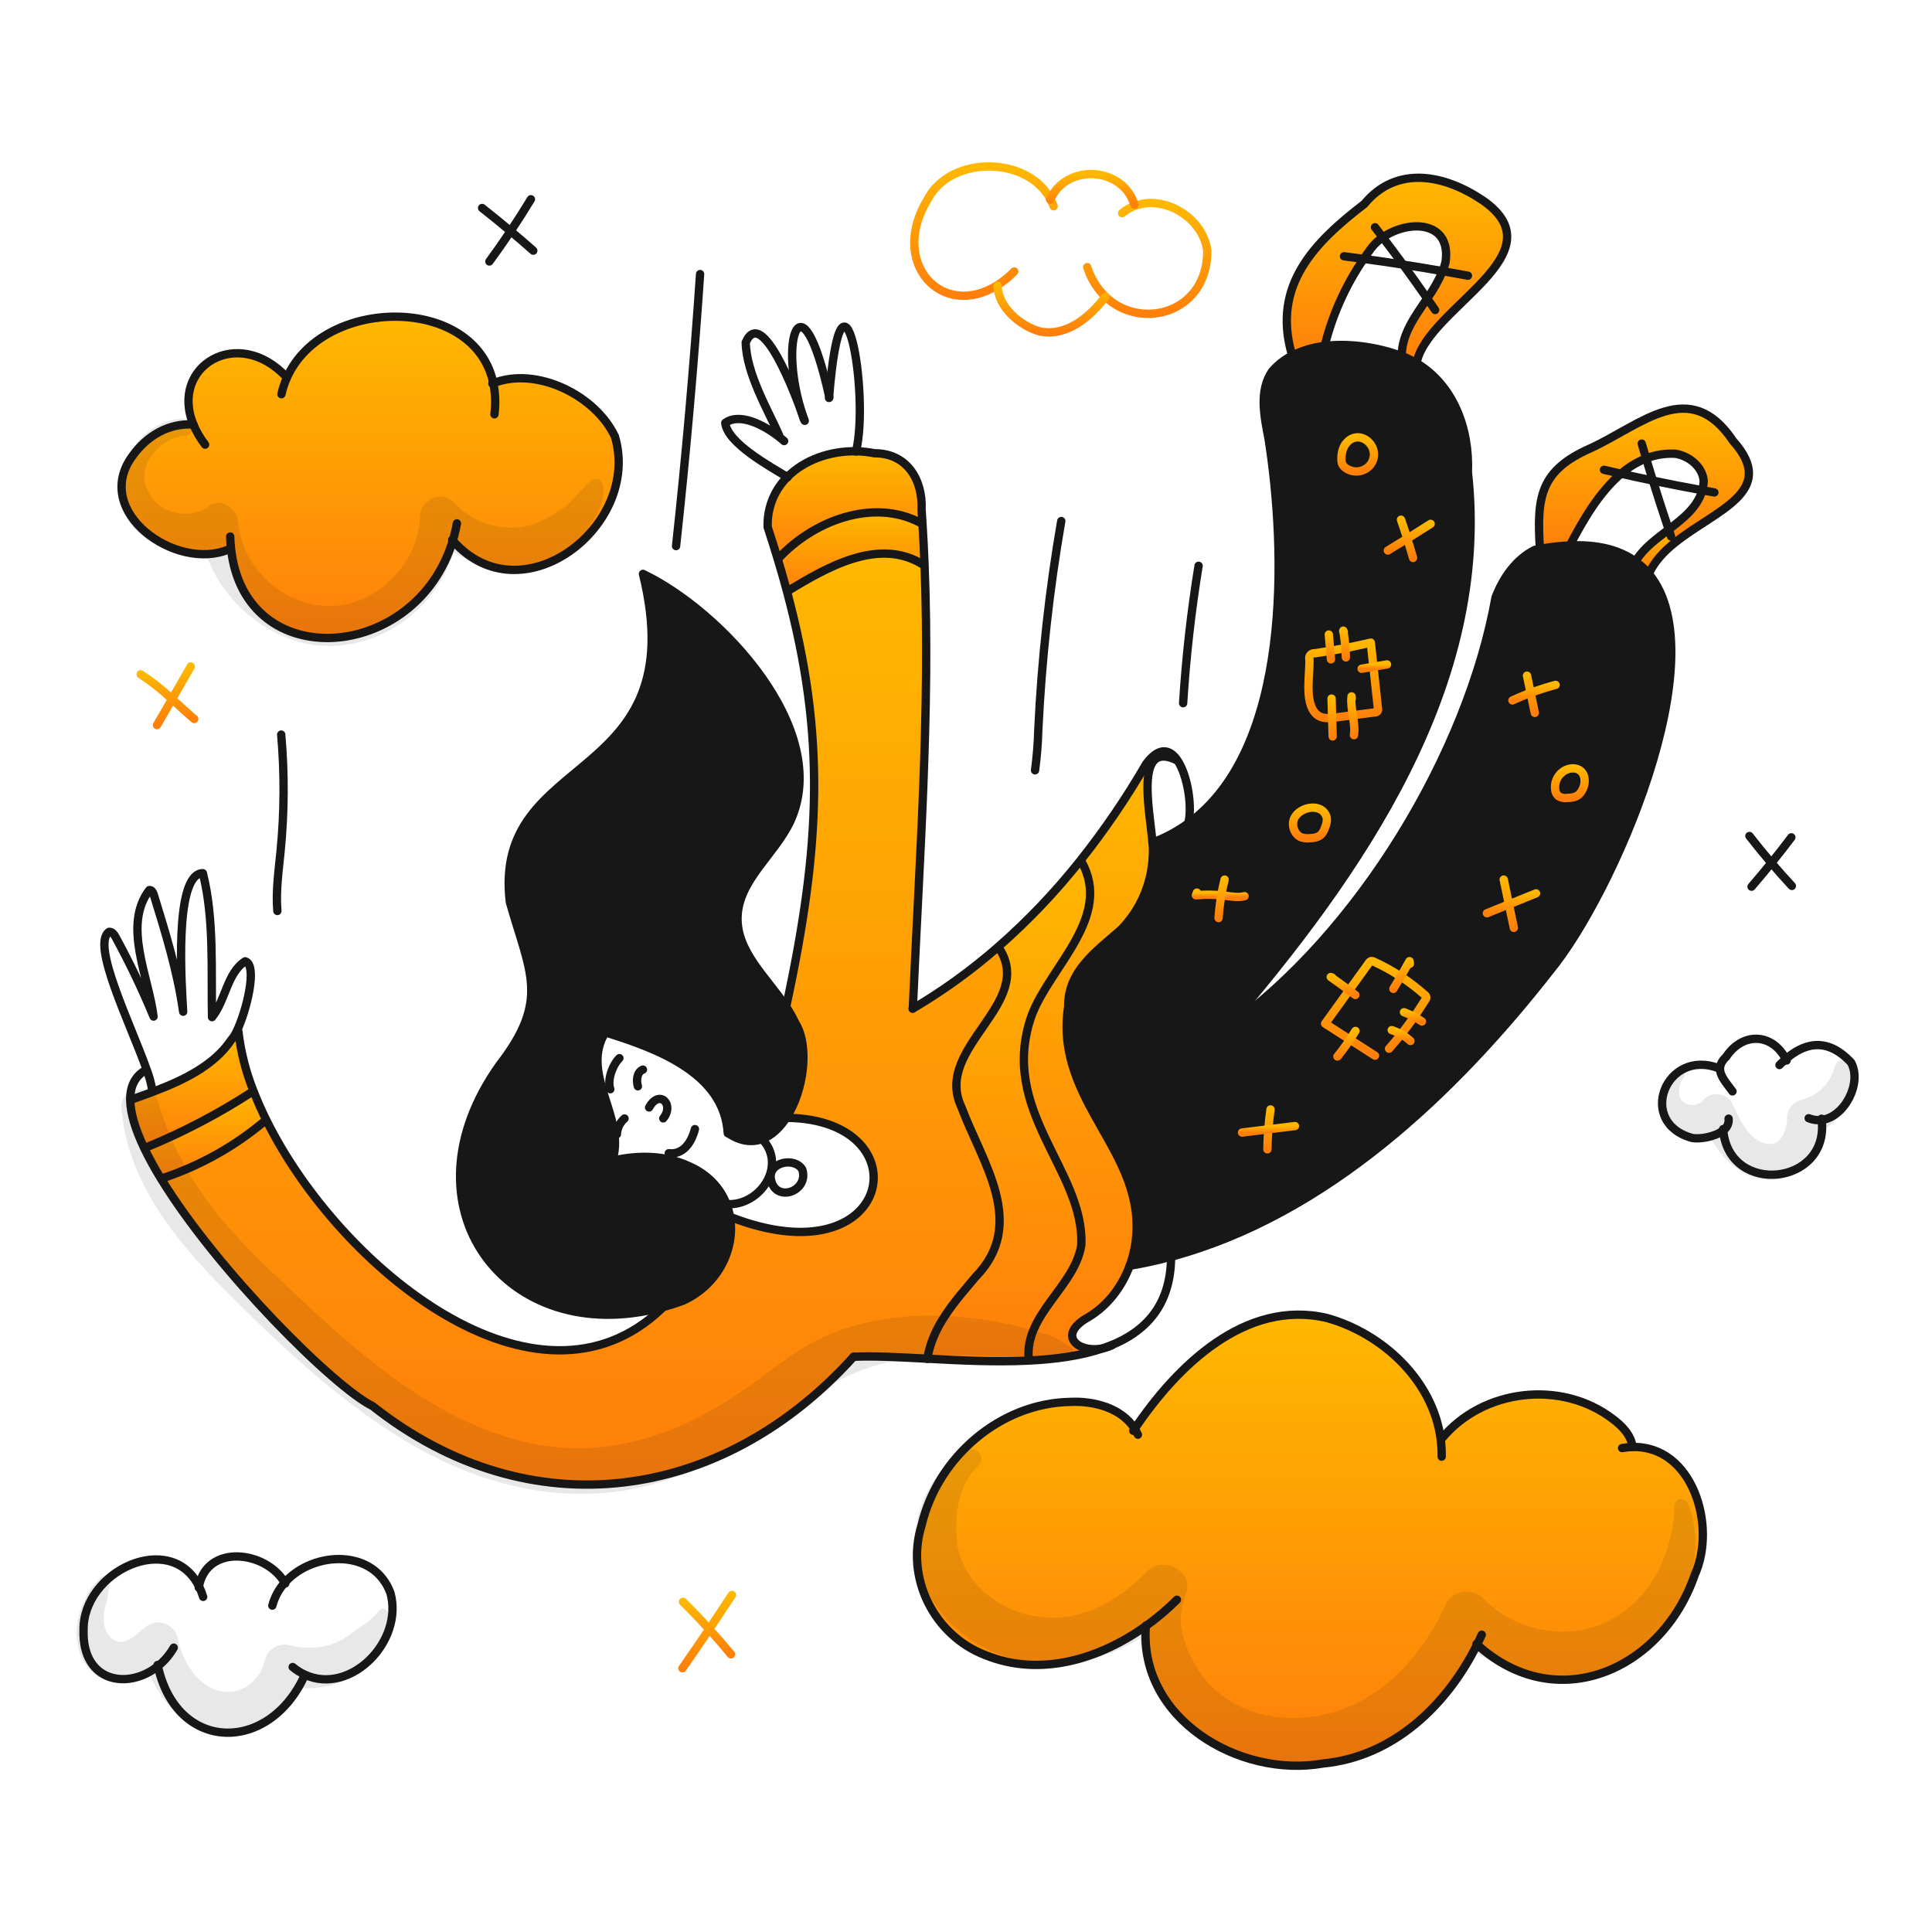 <svg width="960" height="960" viewBox="0 0 960 960" fill="none" xmlns="http://www.w3.org/2000/svg">
<path d="M845.832 243.6C846.257 242.067 846.502 240.49 846.563 238.9C845.915 231.946 839.403 226.552 832.491 225.476C827.529 225.19 822.564 225.981 817.936 227.794C813.388 229.608 809.177 232.173 805.478 235.382C794.51 244.694 786.357 258.918 780.052 271.017C775.071 271.248 770.111 271.819 765.207 272.728L765.152 272.438C763.62 247.177 765.041 233.864 790.385 222.703C815.798 211.003 839.665 187.012 861.146 219.103C883.73 244.309 852.62 253.29 832.257 269.639L830.357 266.617C829.957 265.445 829.57 264.286 829.17 263.117C836.478 257.538 843.569 251.9 845.832 243.6Z" fill="url(#paint0_linear_36_3137)"/>
<path d="M569.37 807.966C546.262 824.507 516.793 833.42 489.711 822.466C464.105 812.685 449.785 784.058 457.938 757.9C465.844 724.155 496.913 697.142 531.927 696.59C543.709 696.038 557.299 699.666 563.827 709.931C584.88 678.724 618.791 645.392 659.352 654.897C687.11 662.665 712.026 685.98 715.862 715.008L716.317 714.939C736.611 690.092 775.817 685.511 801.288 705.019C805.965 708.468 810.407 713.049 811.194 718.802V719.009C840.869 718.25 853.217 757.955 842.111 782.568C825.887 829.668 773.558 853.149 733.949 817.183C718.869 847.548 692.187 872.933 657.462 876.272C615.574 883.679 565.783 853.866 569.37 807.966Z" fill="url(#paint1_linear_36_3137)"/>
<path d="M830.354 266.615L832.254 269.637C826.707 274.079 821.975 279.087 819.327 285.102L819.271 285.144C817.083 282.525 814.538 280.227 811.711 278.315L813.146 278.204C816.926 272.258 823.121 267.704 829.163 263.111C829.567 264.284 829.954 265.443 830.354 266.615Z" fill="url(#paint2_linear_36_3137)"/>
<path d="M590.41 409.158C641.966 371.922 639.11 273.941 630.35 218.08C628.142 206.795 625.55 194.089 632.05 184.597C634.847 181.35 638.242 178.67 642.05 176.705C647.153 174.122 652.683 172.486 658.371 171.877C671.091 170.332 684.942 172.746 695.786 176.623C696.007 176.705 696.228 176.788 696.448 176.885C698.956 177.832 701.379 178.99 703.691 180.348C722.206 191.26 730.291 213.1 729.391 234.581C741.091 340.343 675.544 433.743 609.691 510.616C675.181 464.081 729.414 373.922 743.114 296.916C746.853 287.134 753.268 277.891 762.65 273.228C763.505 273.048 764.36 272.897 765.202 272.728C770.105 271.819 775.065 271.247 780.047 271.017C793.622 270.424 804.011 273.117 811.709 278.317C814.536 280.229 817.081 282.527 819.269 285.146C853.498 326.328 800.92 445.127 770.389 482.087C722.378 543.587 658.589 603.977 581.712 624.519C575.021 626.313 568.224 627.794 561.321 628.962C562.687 625.296 563.654 621.494 564.205 617.621C570.565 572.466 523.492 548.047 530.776 500.146C530.5 482.546 544.835 472.623 556.851 462.083C566.668 452.148 572.374 438.874 572.827 424.915C572.961 422.827 572.906 420.73 572.662 418.652C578.979 416.302 584.949 413.108 590.41 409.158Z" fill="#171717"/>
<path d="M687.08 117.948C684.828 119.465 682.845 121.349 681.216 123.522C679.975 125.191 678.761 126.902 677.602 128.64C668.695 141.669 662.165 156.172 658.315 171.478L658.37 171.878C652.682 172.486 647.152 174.122 642.049 176.706L641.787 175.685C632.187 141.774 652.948 120.514 677.905 101.379C694.116 81.761 718.052 86.893 736.857 99.627C775.21 126.327 710.078 152.604 704.008 179.797L703.69 180.349C701.378 178.991 698.955 177.832 696.447 176.886L696.53 176.693C696.558 166.014 703.13 157.24 709.154 148.3C712.202 144.068 714.779 139.515 716.838 134.724C717.418 133.258 717.898 131.755 718.273 130.224C721.322 109.657 699.952 109.022 687.08 117.948Z" fill="url(#paint3_linear_36_3137)"/>
<path d="M511.206 676.061C494.485 676.889 476.853 675.992 460.806 675.137C463.306 658.967 474.478 646.703 484.632 634.631C510.652 608.115 488.026 577.749 477.692 550.046C463.565 520.37 515.37 498.434 496.028 470.539L495.986 470.483C510.845 457.464 524.495 443.126 536.768 427.646L537.347 428.101C553.006 455.528 521.813 480.292 512.693 504.353C495.779 551.853 538.993 581.446 537.293 618.738C533.982 639.377 509.066 653.159 511.163 675.275L511.206 676.061Z" fill="url(#paint4_linear_36_3137)"/>
<path d="M511.164 675.274C509.064 653.158 533.983 639.374 537.294 618.737C538.994 581.445 495.781 551.852 512.694 504.352C521.814 480.291 553.007 455.527 537.348 428.1L536.769 427.645C548.848 412.446 559.794 396.381 569.521 379.579C575.992 370.86 581.303 372.253 585.056 377.799L584.956 377.868C563.765 367.342 571.156 401.736 572.664 418.65C572.908 420.729 572.963 422.825 572.829 424.913C572.376 438.872 566.67 452.146 556.853 462.08C544.837 472.621 530.502 482.54 530.778 500.144C523.494 548.044 570.567 572.464 564.207 617.619C563.655 621.492 562.688 625.294 561.323 628.96C557.46 639.376 550.493 648.605 541.043 654.345C524.487 663.423 535.869 672.652 548.161 669.934C537.261 673.673 524.515 675.411 511.201 676.06L511.164 675.274Z" fill="url(#paint5_linear_36_3137)"/>
<path d="M453.648 501.125C468.684 492.251 482.859 481.992 495.988 470.483L496.03 470.539C515.372 498.434 463.567 520.37 477.695 550.046C488.028 577.746 510.654 608.115 484.634 634.631C474.48 646.703 463.305 658.967 460.808 675.137C446.819 674.392 434.043 673.688 424.124 674.185C358.854 746.546 263.094 760.314 185.118 698.659C166.2 689.443 108.011 631.501 80.032 585.737L80.184 585.637C98.801 579.542 116.087 569.96 131.12 557.401L132.609 557.125C169.238 630.562 266.861 709.311 328.723 650.291L328.571 649.739V649.725C332.131 648.801 335.731 647.67 339.371 646.331C356.878 638.343 365.418 620.504 362.741 604.666L362.797 604.653C444.112 636.536 458.97 556.49 391.451 555.453L390.72 555.398C399.536 541.798 402.309 519.598 395.149 508.27C393.826 505.476 392.3 502.783 390.582 500.213L390.651 500.172C407.883 420.112 410.269 365.562 391.024 293.822L391.286 293.753C410.752 281.953 436.717 266.726 458.708 280.591L459.398 280.563C462.298 354.07 456.776 427.576 453.576 501.013L453.648 501.125Z" fill="url(#paint6_linear_36_3137)"/>
<path d="M459.4 280.564L458.71 280.592C436.719 266.727 410.754 281.958 391.288 293.754L391.026 293.823C389.632 288.594 388.11 283.264 386.459 277.833L386.542 277.805C403.566 259.042 433.794 247.136 457.648 259.939L458.348 259.898C458.793 266.796 459.143 273.684 459.4 280.564Z" fill="url(#paint7_linear_36_3137)"/>
<path d="M425.379 224.233C428.452 224.287 431.513 224.62 434.526 225.227C450.475 225.127 458.614 238.237 457.926 253.233C458.077 255.454 458.226 257.675 458.353 259.897L457.653 259.938C433.799 247.138 403.571 259.038 386.547 277.804L386.464 277.832C384.905 272.644 383.236 267.351 381.456 261.952C381.273 257.346 382.048 252.753 383.732 248.461C385.415 244.17 387.971 240.275 391.237 237.022C399.7 228.483 412.59 224 425.379 224.233Z" fill="url(#paint8_linear_36_3137)"/>
<path d="M114.812 272.81L113.557 273.045C87.385 284.081 45.39 254.2 65.836 226.551C73.079 216.411 83.95 210.161 96.091 210.934C84.212 182.141 118.234 161.309 142.474 187.508L142.598 187.563C160.698 147.126 235.985 146.505 245.145 190.405C266.791 181.879 296.053 196.627 305.545 216.894C318.745 261.373 258.928 307.394 225.003 268.616C206.792 329.168 121.821 335.514 114.812 272.81Z" fill="url(#paint9_linear_36_3137)"/>
<path d="M300.868 512.823C288.134 533.186 310.484 554.584 304.593 575.596C305.159 576.368 306.483 576.296 307.504 576.096C318.859 573.917 330.958 574.344 341.498 579.076C351.583 583.27 357.985 590.334 361.047 598.446C361.82 600.457 362.385 602.542 362.731 604.668H362.744C365.421 620.506 356.881 638.345 339.374 646.333C335.731 647.671 332.131 648.802 328.574 649.727V649.741C251.591 670.09 197.882 599.674 248.239 529.162C273.265 496.754 263.346 483.496 253.357 448.288C244.183 372.368 345.657 391.613 319.482 285.162C357.96 303.511 413.807 362.517 392.671 408.169C384.821 424.738 367.038 437.32 366.486 455.628C365.976 472.901 380.848 485.51 390.586 500.217C392.304 502.787 393.83 505.48 395.153 508.274C402.313 519.601 399.54 541.799 390.724 555.402C387.468 560.424 383.384 564.287 378.68 566.002C373.741 567.809 368.112 567.257 362.014 563.228L361.614 563.035C359.848 533.125 326.006 520.86 301.449 513.203L300.868 512.823Z" fill="#171717"/>
<path d="M132.609 557.124L131.119 557.4C116.087 569.96 98.801 579.544 80.184 585.64L80.032 585.74C76.98 580.806 74.185 575.718 71.658 570.495L72.458 570.205C90.993 562.625 108.768 553.308 125.546 542.378L125.987 542.213C127.891 547.121 130.1 552.116 132.609 557.124Z" fill="url(#paint10_linear_36_3137)"/>
<path d="M114.867 516.742C115.983 515.502 116.892 514.091 117.558 512.562L118.468 512.631C119.653 522.78 122.181 532.727 125.987 542.21L125.546 542.375C108.768 553.304 90.993 562.621 72.458 570.201L71.658 570.491C67.326 561.386 64.773 553.191 64.704 546.499H64.953C68.498 545.244 72.182 543.947 75.879 542.54C90.945 536.857 106.328 529.517 114.867 516.742Z" fill="url(#paint11_linear_36_3137)"/>
<path d="M453.579 501.013C456.779 427.576 462.298 354.07 459.401 280.563C459.139 273.679 458.789 266.791 458.352 259.897C458.228 257.675 458.076 255.454 457.925 253.233C458.614 238.233 450.475 225.133 434.525 225.227C431.512 224.62 428.451 224.287 425.378 224.233C412.589 223.999 399.703 228.483 391.233 237.023C387.967 240.276 385.411 244.171 383.727 248.462C382.043 252.753 381.268 257.346 381.451 261.952C383.231 267.36 384.9 272.654 386.459 277.832C388.115 283.268 389.637 288.598 391.026 293.822C410.271 365.562 407.885 420.112 390.653 500.172" stroke="#171717" stroke-width="4.139" stroke-linecap="round" stroke-linejoin="round"/>
<path d="M362.012 563.221C368.112 567.249 373.739 567.801 378.678 565.994C383.378 564.283 387.466 560.42 390.722 555.394C399.538 541.794 402.311 519.594 395.151 508.266C393.828 505.472 392.302 502.779 390.584 500.209C380.844 485.502 365.972 472.893 366.484 455.62C367.036 437.312 384.819 424.73 392.669 408.161C413.805 362.509 357.958 303.503 319.48 285.154C345.652 391.605 244.18 372.36 253.355 448.28C263.343 483.488 273.263 496.746 248.237 529.154C197.88 599.666 251.589 670.082 328.572 649.733V649.719C332.131 648.795 335.731 647.664 339.372 646.325C356.879 638.337 365.419 620.499 362.742 604.66H362.729C362.383 602.534 361.818 600.449 361.045 598.438C357.983 590.326 351.581 583.262 341.496 579.068C330.956 574.336 318.856 573.909 307.502 576.088C306.481 576.295 305.157 576.364 304.591 575.588C304.525 575.516 304.474 575.432 304.439 575.34" stroke="#171717" stroke-width="4.139" stroke-linecap="round" stroke-linejoin="round"/>
<path d="M300.992 583.349C302.591 580.969 303.806 578.353 304.592 575.596C310.483 554.584 288.133 533.186 300.867 512.823C301.441 511.877 302.076 510.969 302.767 510.105C305.658 503.863 306.83 496.961 306.161 490.114" stroke="#171717" stroke-width="4.139" stroke-linecap="round" stroke-linejoin="round"/>
<path d="M301.448 513.2C326.005 520.857 359.848 533.122 361.613 563.032" stroke="#171717" stroke-width="4.139" stroke-linecap="round" stroke-linejoin="round"/>
<path d="M425.352 224.358C425.365 224.316 425.365 224.275 425.379 224.233C432.222 195.733 418.55 117.433 411.997 196.933C411.969 197.209 411.955 197.471 411.928 197.747" stroke="#171717" stroke-width="4.139" stroke-linecap="round" stroke-linejoin="round"/>
<path d="M391.4 237.119C391.345 237.092 391.29 237.05 391.235 237.019C382.612 231.819 361.352 220.133 360.386 210.144C367.386 205.026 378.97 210.917 386.323 216.463C387.565 217.387 388.682 218.312 389.634 219.163" stroke="#171717" stroke-width="4.139" stroke-linecap="round" stroke-linejoin="round"/>
<path d="M412.107 197.427C412.066 197.262 412.038 197.096 411.997 196.927C397.925 133.505 386.405 170.41 399.07 206.874C399.332 207.619 399.608 208.364 399.884 209.109" stroke="#171717" stroke-width="4.139" stroke-linecap="round" stroke-linejoin="round"/>
<path d="M399.456 208.341C399.346 207.982 399.18 207.486 398.987 206.906C395.387 196.256 378.458 151.556 370.539 170.167C370.912 185.784 381.7 203.913 387.067 216.095" stroke="#171717" stroke-width="4.139" stroke-linecap="round" stroke-linejoin="round"/>
<path d="M386.543 277.801C403.567 259.038 433.795 247.132 457.649 259.935" stroke="#171717" stroke-width="4.139" stroke-linecap="round" stroke-linejoin="round"/>
<path d="M391.289 293.754C410.755 281.954 436.72 266.727 458.711 280.592" stroke="#171717" stroke-width="4.139" stroke-linecap="round" stroke-linejoin="round"/>
<path d="M453.454 501.248C453.523 501.207 453.579 501.165 453.648 501.124C468.684 492.25 482.859 481.992 495.988 470.482C510.847 457.464 524.497 443.126 536.77 427.645C548.849 412.446 559.796 396.381 569.522 379.579C575.993 370.86 581.304 372.253 585.057 377.799C590.357 385.599 592.52 401.653 590.41 409.158C590.31 409.475 590.216 409.765 590.12 410.058" stroke="#171717" stroke-width="4.139" stroke-linecap="round" stroke-linejoin="round"/>
<path d="M424.124 674.184C434.043 673.684 446.819 674.391 460.808 675.136C476.853 675.991 494.485 676.888 511.208 676.06C524.521 675.412 537.269 673.673 548.168 669.934C567.827 663.216 581.541 650.026 581.899 625.166" stroke="#171717" stroke-width="4.139" stroke-linecap="round" stroke-linejoin="round"/>
<path d="M552.649 668.375C551.218 669.062 549.714 669.585 548.166 669.934C535.873 672.652 524.491 663.423 541.047 654.345C550.497 648.605 557.464 639.376 561.327 628.96C562.693 625.294 563.659 621.492 564.211 617.619C570.571 572.464 523.498 548.045 530.782 500.144C530.507 482.544 544.841 472.621 556.857 462.08C566.674 452.146 572.38 438.872 572.833 424.913C572.967 422.825 572.912 420.729 572.668 418.65C571.168 401.736 563.768 367.342 584.96 377.868" stroke="#171717" stroke-width="4.139" stroke-linecap="round" stroke-linejoin="round"/>
<path d="M572.626 418.664C572.64 418.664 572.654 418.65 572.668 418.65C578.983 416.3 584.951 413.107 590.41 409.158C641.966 371.922 639.11 273.941 630.35 218.08C628.142 206.795 625.55 194.089 632.05 184.597C634.847 181.35 638.242 178.67 642.05 176.705C647.153 174.122 652.683 172.486 658.371 171.877C671.091 170.332 684.943 172.746 695.786 176.623C696.007 176.705 696.228 176.788 696.449 176.885C698.957 177.832 701.38 178.991 703.692 180.348C722.206 191.26 730.292 213.1 729.392 234.581C741.092 340.343 675.545 433.743 609.692 510.616" stroke="#171717" stroke-width="4.139" stroke-linecap="round" stroke-linejoin="round"/>
<path d="M561.327 628.96C568.225 627.802 575.022 626.321 581.718 624.517C658.591 603.975 722.385 543.589 770.395 482.085C800.926 445.125 853.504 326.326 819.275 285.144C817.087 282.525 814.542 280.226 811.715 278.315C804.015 273.115 793.628 270.423 780.053 271.015C775.071 271.246 770.112 271.817 765.208 272.726C764.366 272.892 763.508 273.043 762.656 273.226C753.274 277.889 746.856 287.132 743.12 296.914C729.42 373.924 675.188 464.083 609.697 510.614" stroke="#171717" stroke-width="4.139" stroke-linecap="round" stroke-linejoin="round"/>
<path d="M765.152 272.437C763.62 247.177 765.041 233.863 790.385 222.702C815.798 211.002 839.665 187.011 861.146 219.102C883.73 244.308 852.62 253.289 832.257 269.638C826.71 274.08 821.978 279.088 819.329 285.103" stroke="#171717" stroke-width="4.139" stroke-linecap="round" stroke-linejoin="round"/>
<path d="M780.011 271.085C780.025 271.058 780.039 271.044 780.053 271.016C786.353 258.916 794.511 244.693 805.479 235.381C809.177 232.172 813.388 229.606 817.937 227.793C822.565 225.98 827.53 225.189 832.492 225.475C839.404 226.551 845.916 231.946 846.564 238.899C846.503 240.489 846.257 242.066 845.833 243.599C843.571 251.891 836.479 257.534 829.167 263.107C823.125 267.701 816.93 272.254 813.15 278.2" stroke="#171717" stroke-width="4.139" stroke-linecap="round" stroke-linejoin="round"/>
<path d="M641.787 175.685C632.187 141.774 652.948 120.514 677.905 101.379C694.116 81.761 718.052 86.893 736.857 99.627C775.21 126.327 710.078 152.604 704.008 179.797" stroke="#171717" stroke-width="4.139" stroke-linecap="round" stroke-linejoin="round"/>
<path d="M658.314 171.477C662.164 156.172 668.693 141.669 677.599 128.639C678.758 126.901 679.972 125.19 681.213 123.521C682.843 121.349 684.825 119.465 687.077 117.947C699.949 109.021 721.319 109.656 718.27 130.226C717.895 131.757 717.416 133.261 716.835 134.726C714.776 139.518 712.2 144.071 709.151 148.302C703.122 157.242 696.551 166.016 696.527 176.695" stroke="#171717" stroke-width="4.139" stroke-linecap="round" stroke-linejoin="round"/>
<path d="M332.3 573.03C339.695 573.899 343.682 567.318 345.31 561.041" stroke="#171717" stroke-width="4.139" stroke-linecap="round" stroke-linejoin="round"/>
<path d="M322.528 550.295C327.578 541.079 335.248 548.777 329.564 555.716" stroke="#171717" stroke-width="4.139" stroke-linecap="round" stroke-linejoin="round"/>
<path d="M319.479 531.476C316.417 532.622 316.099 537.05 316.968 539.782" stroke="#171717" stroke-width="4.139" stroke-linecap="round" stroke-linejoin="round"/>
<path d="M310.331 555.771C309.195 556.751 308.271 557.953 307.616 559.303C306.961 560.653 306.59 562.122 306.524 563.621" stroke="#171717" stroke-width="4.139" stroke-linecap="round" stroke-linejoin="round"/>
<path d="M307.779 525.791C304.316 529.254 301.64 536.718 303.254 541.229" stroke="#171717" stroke-width="4.139" stroke-linecap="round" stroke-linejoin="round"/>
<path d="M361.351 598.318C377.658 599.27 391.261 579.032 378.679 565.995C378.679 565.981 378.651 565.952 378.638 565.938" stroke="#171717" stroke-width="4.139" stroke-linecap="round" stroke-linejoin="round"/>
<path d="M391.454 555.453C458.973 556.488 444.114 636.534 362.8 604.653" stroke="#171717" stroke-width="4.139" stroke-linecap="round" stroke-linejoin="round"/>
<path d="M383.107 586.274C385.617 597.932 402.063 591.793 398.655 581.156C394.916 574.658 381.23 577.444 383.107 586.274Z" stroke="#171717" stroke-width="4.139" stroke-linecap="round" stroke-linejoin="round"/>
<path d="M72.361 531.738C66.967 534.814 64.649 539.933 64.704 546.5C64.773 553.191 67.326 561.386 71.658 570.491C74.184 575.714 76.98 580.803 80.032 585.736C108.011 631.5 166.2 689.442 185.118 698.658C263.094 760.313 358.854 746.545 424.124 674.184" stroke="#171717" stroke-width="4.139" stroke-linecap="round" stroke-linejoin="round"/>
<path d="M64.953 546.501C68.498 545.245 72.182 543.948 75.879 542.541C90.945 536.857 106.328 529.517 114.867 516.741C115.983 515.502 116.892 514.09 117.558 512.561C122.524 502.407 128.112 479.491 121.848 477.67C112.867 483.27 112.067 497.261 105.348 505.414C104.879 481.878 106.493 456.438 100.795 433.881C86.195 434.019 90.365 491.135 91.014 502.724C88.241 482.899 82.308 463.681 76.404 444.559C76.059 443.442 75.341 442.076 74.182 442.269C60.897 459.763 73.893 485.355 76.307 505.125C70.744 491.654 64.458 478.493 57.475 465.701C56.775 464.401 55.737 462.914 54.247 463.011C45 469.048 65.173 509.513 72.9 531.545C74.214 534.936 75.153 538.462 75.7 542.058" stroke="#171717" stroke-width="4.139" stroke-linecap="round" stroke-linejoin="round"/>
<path d="M118.468 512.631C119.652 522.78 122.181 532.727 125.987 542.21C127.887 547.121 130.099 552.116 132.609 557.124C169.238 630.561 266.861 709.31 328.723 650.29" stroke="#171717" stroke-width="4.139" stroke-linecap="round" stroke-linejoin="round"/>
<path d="M72.458 570.2C90.992 562.62 108.768 553.303 125.546 542.373" stroke="#171717" stroke-width="4.139" stroke-linecap="round" stroke-linejoin="round"/>
<path d="M80.184 585.639C98.8 579.544 116.086 569.96 131.119 557.399" stroke="#171717" stroke-width="4.139" stroke-linecap="round" stroke-linejoin="round"/>
<path d="M460.794 675.232C460.794 675.205 460.808 675.163 460.808 675.132C463.308 658.962 474.48 646.698 484.634 634.626C510.654 608.11 488.028 577.744 477.694 550.041C463.567 520.365 515.372 498.429 496.03 470.534" stroke="#171717" stroke-width="4.139" stroke-linecap="round" stroke-linejoin="round"/>
<path d="M511.164 675.275C509.064 653.159 533.983 639.375 537.294 618.738C538.994 581.446 495.781 551.853 512.694 504.353C521.814 480.292 553.007 455.528 537.348 428.101" stroke="#171717" stroke-width="4.139" stroke-linecap="round" stroke-linejoin="round"/>
<path d="M565.411 712.882C564.948 711.864 564.418 710.877 563.824 709.93C557.299 699.665 543.709 696.037 531.924 696.589C496.91 697.141 465.84 724.154 457.935 757.899C449.782 784.057 464.102 812.684 489.708 822.465C516.79 833.42 546.259 824.507 569.367 807.965C574.86 804.037 580.024 799.667 584.808 794.9" stroke="#171717" stroke-width="4.139" stroke-linecap="round" stroke-linejoin="round"/>
<path d="M569.384 807.745C569.384 807.814 569.37 807.897 569.37 807.966C565.783 853.866 615.57 883.679 657.459 876.266C692.184 872.927 718.866 847.542 733.946 817.176C734.76 815.562 735.532 813.921 736.277 812.276" stroke="#171717" stroke-width="4.139" stroke-linecap="round" stroke-linejoin="round"/>
<path d="M563.135 710.978C563.369 710.633 563.604 710.288 563.824 709.93C584.877 678.723 618.789 645.391 659.349 654.896C687.107 662.664 712.023 685.979 715.859 715.007C716.242 717.924 716.409 720.866 716.359 723.807" stroke="#171717" stroke-width="4.139" stroke-linecap="round" stroke-linejoin="round"/>
<path d="M811.19 718.801C810.403 713.048 805.961 708.467 801.284 705.018C775.816 685.51 736.607 690.091 716.313 714.938" stroke="#171717" stroke-width="4.139" stroke-linecap="round" stroke-linejoin="round"/>
<path d="M806 719.533C807.714 719.234 809.448 719.058 811.188 719.009C840.863 718.25 853.211 757.955 842.105 782.568C825.881 829.668 773.552 853.149 733.943 817.183C733.832 817.083 733.736 816.989 733.625 816.893" stroke="#171717" stroke-width="4.139" stroke-linecap="round" stroke-linejoin="round"/>
<path d="M898.714 555.633C900.76 556.476 902.99 556.77 905.184 556.488C916.677 555.026 925.299 538.07 919.795 527.957C907.13 514.382 895.637 519.1 887.374 526.233C886.256 527.199 885.208 528.206 884.214 529.213" stroke="#171717" stroke-width="4.139" stroke-linecap="round" stroke-linejoin="round"/>
<path d="M887.76 526.951C887.636 526.703 887.511 526.468 887.373 526.234C880.448 513.169 865.879 512.81 857.698 525.158C855.587 527.144 854.732 529.021 854.676 530.842C854.538 534.815 858.167 538.513 860.871 542.307" stroke="#171717" stroke-width="4.139" stroke-linecap="round" stroke-linejoin="round"/>
<path d="M854.042 530.813C827.788 520.659 813.053 557.881 840.853 565.456C844.605 566.132 852.193 564.956 856.253 561.689C857.19 561.051 857.935 560.169 858.406 559.138C858.878 558.107 859.059 556.967 858.93 555.84" stroke="#171717" stroke-width="4.139" stroke-linecap="round" stroke-linejoin="round"/>
<path d="M856.193 561.056C856.207 561.263 856.221 561.483 856.248 561.69C859.325 594.373 909.06 589.09 905.183 556.49C905.17 556.297 905.142 556.09 905.114 555.883" stroke="#171717" stroke-width="4.139" stroke-linecap="round" stroke-linejoin="round"/>
<path d="M363.682 792.528C359.956 798.212 356.195 803.879 352.397 809.528C348.01 816.039 343.577 822.514 339.097 828.953" stroke="url(#paint12_linear_36_3137)" stroke-width="4.139" stroke-linecap="round" stroke-linejoin="round"/>
<path d="M363.227 822.01C359.723 817.761 356.113 813.599 352.397 809.525C348.189 804.875 343.852 800.35 339.387 795.949" stroke="url(#paint13_linear_36_3137)" stroke-width="4.139" stroke-linecap="round" stroke-linejoin="round"/>
<path d="M96.517 357.271C92.766 354.085 89.165 350.691 85.495 347.38C80.676 342.812 75.455 338.688 69.894 335.06" stroke="url(#paint14_linear_36_3137)" stroke-width="4.139" stroke-linecap="round" stroke-linejoin="round"/>
<path d="M94.794 331.168C91.717 336.576 88.617 341.98 85.494 347.379C83.027 351.697 80.535 356.001 78.017 360.292" stroke="url(#paint15_linear_36_3137)" stroke-width="4.139" stroke-linecap="round" stroke-linejoin="round"/>
<path d="M264.984 124.557C261.273 121.259 257.516 118.025 253.713 114.857C249.063 110.939 244.344 107.103 239.558 103.351" stroke="#171717" stroke-width="4.139" stroke-linecap="round" stroke-linejoin="round"/>
<path d="M243.172 129.923C246.801 124.971 250.315 119.949 253.713 114.858C257.203 109.658 260.57 104.374 263.813 99.006" stroke="#171717" stroke-width="4.139" stroke-linecap="round" stroke-linejoin="round"/>
<path d="M890.366 440.214C886.89 436.476 883.501 432.663 880.199 428.777C876.446 424.403 872.804 419.943 869.272 415.395" stroke="#171717" stroke-width="4.139" stroke-linecap="round" stroke-linejoin="round"/>
<path d="M870.335 440.586C873.688 436.695 876.976 432.758 880.2 428.776C883.58 424.596 886.886 420.361 890.119 416.07" stroke="#171717" stroke-width="4.139" stroke-linecap="round" stroke-linejoin="round"/>
<path d="M523.553 102.482C523.108 101.262 522.582 100.073 521.98 98.922C510.516 77.552 472.58 77.055 461.001 98.922C441.438 130.861 468.327 158.991 495.588 141.722C498.638 139.766 501.456 137.471 503.988 134.879" stroke="url(#paint16_linear_36_3137)" stroke-width="4.139" stroke-linecap="round" stroke-linejoin="round"/>
<path d="M557.587 105.9C559.468 104.359 561.589 103.138 563.865 102.286C578.806 96.739 597.721 108.315 599.9 124.525C600.08 155.208 567.259 164.603 549.268 147.425C545.085 143.347 541.98 138.293 540.232 132.718" stroke="url(#paint17_linear_36_3137)" stroke-width="4.139" stroke-linecap="round" stroke-linejoin="round"/>
<path d="M521.829 99.226C521.868 99.121 521.919 99.02 521.98 98.926C530.065 81.046 558.058 82.867 563.686 101.768" stroke="url(#paint18_linear_36_3137)" stroke-width="4.139" stroke-linecap="round" stroke-linejoin="round"/>
<path d="M495.726 141.939C495.85 152.59 506.901 161.93 516.558 164.661C529.941 167.503 541.658 157.432 549.269 147.43C549.297 147.402 549.311 147.375 549.338 147.347" stroke="url(#paint19_linear_36_3137)" stroke-width="4.139" stroke-linecap="round" stroke-linejoin="round"/>
<path d="M100.947 793.48C100.394 791.675 99.697 789.917 98.864 788.223C84.864 760.189 40.989 780.623 41.513 810.173C40.837 835.779 63.477 839.918 78.445 827.915C81.632 825.367 84.309 822.24 86.337 818.699" stroke="#171717" stroke-width="4.139" stroke-linecap="round" stroke-linejoin="round"/>
<path d="M145.426 828.329C147.282 829.861 149.327 831.15 151.51 832.164C174.039 842.553 200.61 815.65 194.016 791.564C185.973 769.573 156.146 770.607 141.977 785.852C141.812 786.032 141.632 786.225 141.477 786.418C138.547 789.679 136.433 793.59 135.31 797.827" stroke="#171717" stroke-width="4.139" stroke-linecap="round" stroke-linejoin="round"/>
<path d="M98.753 788.844C98.795 788.637 98.822 788.43 98.864 788.223C102.934 766.963 132.14 770.55 141.48 786.416C141.563 786.554 141.646 786.692 141.729 786.844L141.977 785.85C142.032 785.616 142.087 785.381 142.156 785.15" stroke="#171717" stroke-width="4.139" stroke-linecap="round" stroke-linejoin="round"/>
<path d="M78.307 827.309C78.349 827.516 78.39 827.709 78.445 827.916C87.965 870.933 133.713 871.443 151.386 832.469" stroke="#171717" stroke-width="4.139" stroke-linecap="round" stroke-linejoin="round"/>
<path d="M139.839 195.882C140.477 193.024 141.401 190.237 142.598 187.563C160.698 147.126 235.985 146.505 245.145 190.405C246.156 195.493 246.337 200.711 245.683 205.857" stroke="#171717" stroke-width="4.139" stroke-linecap="round" stroke-linejoin="round"/>
<path d="M114.385 266.601C114.44 268.739 114.592 270.808 114.812 272.809C121.821 335.509 206.792 329.167 225.003 268.615C225.838 265.802 226.52 262.947 227.045 260.061" stroke="#171717" stroke-width="4.139" stroke-linecap="round" stroke-linejoin="round"/>
<path d="M142.474 187.508C118.234 161.308 84.212 182.141 96.091 210.934C97.588 214.51 99.55 217.872 101.927 220.934" stroke="#171717" stroke-width="4.139" stroke-linecap="round" stroke-linejoin="round"/>
<path d="M224.685 268.257C224.796 268.381 224.892 268.505 225.003 268.616C258.928 307.397 318.748 261.373 305.545 216.894C296.053 196.627 266.792 181.879 245.145 190.405C244.98 190.46 244.814 190.529 244.645 190.598" stroke="#171717" stroke-width="4.139" stroke-linecap="round" stroke-linejoin="round"/>
<path d="M113.557 273.044C87.385 284.081 45.39 254.2 65.836 226.551C73.079 216.411 83.95 210.161 96.091 210.934H96.132" stroke="#171717" stroke-width="4.139" stroke-linecap="round" stroke-linejoin="round"/>
<path d="M713.112 154.038C711.802 152.121 710.483 150.208 709.154 148.299C705.22 142.643 701.229 137.037 697.179 131.481C693.854 126.929 690.487 122.418 687.078 117.947C685.812 116.264 684.529 114.585 683.229 112.912" stroke="#171717" stroke-width="4.139" stroke-linecap="round" stroke-linejoin="round"/>
<path d="M667.82 127.343C671.087 127.757 674.348 128.19 677.602 128.643C684.141 129.513 690.667 130.46 697.179 131.485C703.747 132.492 710.3 133.573 716.838 134.727C721.032 135.46 725.227 136.219 729.421 137.004" stroke="#171717" stroke-width="4.139" stroke-linecap="round" stroke-linejoin="round"/>
<path d="M830.354 266.616C829.954 265.444 829.567 264.285 829.167 263.116C826.449 255.039 823.827 246.939 821.3 238.817C820.155 235.147 819.033 231.472 817.934 227.794C817.201 225.338 816.474 222.882 815.754 220.427" stroke="#171717" stroke-width="4.139" stroke-linecap="round" stroke-linejoin="round"/>
<path d="M796.994 233.437C799.823 234.099 802.651 234.747 805.479 235.382C810.746 236.568 816.02 237.713 821.303 238.817C829.457 240.514 837.634 242.11 845.833 243.604C847.833 243.977 849.848 244.336 851.862 244.694" stroke="#171717" stroke-width="4.139" stroke-linecap="round" stroke-linejoin="round"/>
<path d="M587.889 349.416C589.32 326.546 591.88 303.784 595.57 281.131" stroke="#171717" stroke-width="4.139" stroke-linecap="round" stroke-linejoin="round"/>
<path d="M514.308 382.758C515.219 376.013 515.762 369.223 515.936 362.418C517.591 327.709 521.398 293.136 527.336 258.898" stroke="#171717" stroke-width="4.139" stroke-linecap="round" stroke-linejoin="round"/>
<path d="M335.933 271.354C340.825 226.384 344.804 181.326 347.871 136.181" stroke="#171717" stroke-width="4.139" stroke-linecap="round" stroke-linejoin="round"/>
<path d="M137.824 452.667C136.999 442.821 138.436 432.947 139.405 423.114C141.309 403.799 141.417 384.349 139.727 365.014" stroke="#171717" stroke-width="4.139" stroke-linecap="round" stroke-linejoin="round"/>
<path d="M618.405 445.313C615.178 446.129 611.791 445.467 608.49 445.057C603.762 444.469 598.983 444.408 594.241 444.875L594.741 443.519" stroke="url(#paint20_linear_36_3137)" stroke-width="4.139" stroke-linecap="round" stroke-linejoin="round"/>
<path d="M608.5 437.055C606.927 443.326 605.92 449.727 605.492 456.179" stroke="url(#paint21_linear_36_3137)" stroke-width="4.139" stroke-linecap="round" stroke-linejoin="round"/>
<path d="M629.759 571.091C629.871 564.459 630.388 557.841 631.307 551.272" stroke="url(#paint22_linear_36_3137)" stroke-width="4.139" stroke-linecap="round" stroke-linejoin="round"/>
<path d="M617.156 562.76L643.456 559.538" stroke="url(#paint23_linear_36_3137)" stroke-width="4.139" stroke-linecap="round" stroke-linejoin="round"/>
<path d="M752.215 461.04C750.537 453.044 748.861 445.047 747.187 437.051" stroke="url(#paint24_linear_36_3137)" stroke-width="4.139" stroke-linecap="round" stroke-linejoin="round"/>
<path d="M738.832 453.8L763.247 443.907" stroke="url(#paint25_linear_36_3137)" stroke-width="4.139" stroke-linecap="round" stroke-linejoin="round"/>
<path d="M762.638 354.234C761.344 348.064 760.052 341.894 758.761 335.726" stroke="url(#paint26_linear_36_3137)" stroke-width="4.139" stroke-linecap="round" stroke-linejoin="round"/>
<path d="M751.519 348.046C758.436 344.868 765.611 342.283 772.967 340.318" stroke="url(#paint27_linear_36_3137)" stroke-width="4.139" stroke-linecap="round" stroke-linejoin="round"/>
<path d="M702.13 277.239C700.33 270.843 698.332 264.51 696.136 258.239" stroke="url(#paint28_linear_36_3137)" stroke-width="4.139" stroke-linecap="round" stroke-linejoin="round"/>
<path d="M689.613 273.55C696.755 269.225 703.842 264.809 710.874 260.303" stroke="url(#paint29_linear_36_3137)" stroke-width="4.139" stroke-linecap="round" stroke-linejoin="round"/>
<path d="M668.223 221.188C667.053 223.238 666.478 225.574 666.562 227.933C666.499 228.679 666.566 229.43 666.762 230.153C667.055 230.942 667.545 231.643 668.186 232.189C670.014 233.712 672.37 234.449 674.74 234.24C677.11 234.03 679.301 232.891 680.833 231.071C687.492 222.486 674.891 211.259 668.223 221.188Z" stroke="url(#paint30_linear_36_3137)" stroke-width="4.139" stroke-linecap="round" stroke-linejoin="round"/>
<path d="M642.7 407.743C641.853 411.063 643.577 415.027 646.817 416.143C648.103 416.518 649.449 416.646 650.784 416.519C652.862 416.419 655.108 416.081 656.559 414.593C657.3 413.737 657.869 412.747 658.234 411.675C659.043 409.683 659.775 407.431 658.976 405.435C656.11 398.266 644.338 401.32 642.7 407.743Z" stroke="url(#paint31_linear_36_3137)" stroke-width="4.139" stroke-linecap="round" stroke-linejoin="round"/>
<path d="M776.6 383.454C775.16 384.493 774.042 385.916 773.371 387.56C772.701 389.204 772.505 391.004 772.807 392.754C772.993 393.87 773.565 394.886 774.424 395.623C775.671 396.384 777.141 396.698 778.59 396.513C780.578 396.457 782.69 396.253 784.263 395.036C785.158 394.289 785.868 393.345 786.337 392.278C787.444 390.21 787.695 387.791 787.037 385.54C785.437 380.976 779.977 380.964 776.6 383.454Z" stroke="url(#paint32_linear_36_3137)" stroke-width="4.139" stroke-linecap="round" stroke-linejoin="round"/>
<path d="M690.2 521.1C696.911 513.498 702.959 505.335 708.277 496.7C708.44 496.535 708.562 496.333 708.633 496.112C708.705 495.891 708.724 495.656 708.689 495.427C708.654 495.197 708.566 494.978 708.432 494.789C708.297 494.599 708.121 494.443 707.916 494.333C700.34 487.586 691.792 482.016 682.559 477.812C682.202 477.608 681.794 477.511 681.384 477.533C680.837 477.699 680.377 478.073 680.104 478.575L658.43 508.638L683.222 524.56" stroke="url(#paint33_linear_36_3137)" stroke-width="4.139" stroke-linecap="round" stroke-linejoin="round"/>
<path d="M683.06 354C683.329 354.029 683.601 353.988 683.85 353.88C684.098 353.772 684.313 353.601 684.475 353.384C684.637 353.167 684.74 352.912 684.773 352.643C684.807 352.375 684.77 352.102 684.665 351.852C683.49 341.007 682.316 330.162 681.142 319.318C671.931 321.498 662.635 323.265 653.253 324.618C652.865 324.565 652.469 324.609 652.101 324.746C651.734 324.883 651.406 325.109 651.147 325.403C650.888 325.698 650.706 326.052 650.617 326.434C650.528 326.817 650.536 327.215 650.638 327.593C650.956 334.872 647.962 348.838 653.87 354.663C656.909 357.663 661.145 356.828 664.97 356.336C670.999 355.562 677.029 354.783 683.06 354Z" stroke="url(#paint34_linear_36_3137)" stroke-width="4.139" stroke-linecap="round" stroke-linejoin="round"/>
<path d="M672.779 365.3C673.688 358.908 670.828 352.45 671.587 346.039C671.617 346.394 671.649 346.747 671.679 347.101" stroke="url(#paint35_linear_36_3137)" stroke-width="4.139" stroke-linecap="round" stroke-linejoin="round"/>
<path d="M662.193 365.925C662.011 359.655 661.83 353.384 661.648 347.112" stroke="url(#paint36_linear_36_3137)" stroke-width="4.139" stroke-linecap="round" stroke-linejoin="round"/>
<path d="M676.57 332.3L689.196 330.152" stroke="url(#paint37_linear_36_3137)" stroke-width="4.139" stroke-linecap="round" stroke-linejoin="round"/>
<path d="M668.758 326.654C668.668 322.195 668.238 317.749 667.473 313.354C667.441 313.42 667.424 313.491 667.421 313.563C667.419 313.635 667.432 313.707 667.459 313.774C667.486 313.841 667.527 313.902 667.579 313.952C667.631 314.003 667.693 314.042 667.761 314.066" stroke="url(#paint38_linear_36_3137)" stroke-width="4.139" stroke-linecap="round" stroke-linejoin="round"/>
<path d="M661.344 327.625C660.991 323.515 660.637 319.405 660.283 315.296" stroke="url(#paint39_linear_36_3137)" stroke-width="4.139" stroke-linecap="round" stroke-linejoin="round"/>
<path d="M692.345 491.369C695.139 486.846 697.818 482.253 700.381 477.59C700.444 478.026 700.506 478.462 700.57 478.898" stroke="url(#paint40_linear_36_3137)" stroke-width="4.139" stroke-linecap="round" stroke-linejoin="round"/>
<path d="M697.633 502.965C700.775 504.155 703.769 505.705 706.555 507.583" stroke="url(#paint41_linear_36_3137)" stroke-width="4.139" stroke-linecap="round" stroke-linejoin="round"/>
<path d="M691.531 511.859C694.973 513.001 698.143 514.841 700.84 517.264" stroke="url(#paint42_linear_36_3137)" stroke-width="4.139" stroke-linecap="round" stroke-linejoin="round"/>
<path d="M673.513 512.267C670.83 516.707 667.834 520.951 664.549 524.967C664.762 524.761 664.974 524.554 665.187 524.349" stroke="url(#paint43_linear_36_3137)" stroke-width="4.139" stroke-linecap="round" stroke-linejoin="round"/>
<path d="M673.448 494.394C669.422 491.353 665.351 488.374 661.233 485.458L661.939 485.717" stroke="url(#paint44_linear_36_3137)" stroke-width="4.139" stroke-linecap="round" stroke-linejoin="round"/>
<g opacity="0.1">
<path d="M91.912 208.004C81.412 208.039 72.321 213.661 66.442 222.204C61.014 230.089 57.402 242.104 60.353 251.533C66.999 272.775 96.213 281.111 113.644 267.933L99.21 259.646C101.21 285.852 119.637 308.432 144.058 317.483C168.479 326.534 196.231 317.247 212.607 297.568C222.295 285.927 228.138 271.935 228.491 256.697L211.537 263.72C225.109 278.354 246.959 285.542 266.365 279.858C275.565 277.158 284.709 272.106 290.647 264.493C295.826 257.855 301.489 249.122 299.402 240.41C298.925 238.418 296.15 237.073 294.376 238.365C288.776 242.442 285.499 248.584 279.705 252.519C274.147 256.294 268.619 259.798 261.997 261.306C255.44 262.718 248.628 262.387 242.238 260.347C235.849 258.306 230.106 254.627 225.582 249.675C219.547 243.142 208.837 248.42 208.629 256.697C208.056 279.459 188.012 300.254 165.103 301.113C141.931 301.983 120.244 282.778 118.396 259.646C117.887 253.281 110.296 246.538 103.961 251.363C95.571 257.755 81.612 256.369 74.968 246.645C70.937 240.745 70.539 234.486 74.204 228.232C77.926 221.878 84.451 217.076 91.912 216.532C97.325 216.14 97.468 207.982 91.912 208V208.004Z" fill="#171717"/>
</g>
<g opacity="0.1">
<path d="M49.497 784.336C48.225 786.29 46.213 787.546 44.897 789.536C43.827 791.189 42.904 792.932 42.138 794.746C40.398 798.465 39.136 802.391 38.384 806.427C37.335 813.042 38.394 820.609 42.055 826.327C52.655 842.881 75.078 836.162 85.587 823.091L69.072 818.73C74.995 836.472 84.009 855.172 104.055 859.792C125.198 864.665 146.774 851.298 151.255 829.959L138.8 837.03C152.211 840.666 166.877 839.209 178.265 830.859C182.922 827.444 188.288 822.73 190.299 817.159C191.115 814.899 191.411 812.515 192.106 810.243C193.077 807.064 192.897 805.237 192.906 801.97C192.906 799.906 189.962 798.344 188.506 800.147C185.974 803.254 182.966 805.939 179.593 808.103C175.973 810.371 172.985 813.26 169.105 815.185C161.365 818.989 152.496 819.815 144.186 817.506C139.165 816.08 132.851 819.242 131.731 824.577C129.308 836.118 117.943 844.098 106.262 839.333C96.217 835.233 90.151 823.554 88.131 813.478C86.931 807.492 78.654 804.11 73.616 807.578C67.932 811.484 61.262 820.188 54.708 813.337C52.093 810.603 51.362 806.974 51.508 803.225C51.618 800.33 52.537 797.661 53.252 794.877C53.946 792.171 53.767 789.107 54.645 786.515C55.705 783.382 51.178 781.774 49.504 784.348L49.497 784.336Z" fill="#171717"/>
</g>
<g opacity="0.1">
<path d="M480.602 720.687C474.99 724.117 469.796 727.855 465.809 733.13C461.835 738.491 458.818 744.499 456.892 750.888C452.529 764.888 455.177 780.423 462.217 793.123C477.517 820.715 512.159 832.123 541.773 824.623C558.458 820.394 575.606 810.357 586.402 796.78L567.271 785.643C559.9 818.122 574.735 853.352 605.071 868.258C638.399 884.632 677.531 876.558 705.411 853.416C719.886 841.401 731.166 825.379 738.783 808.258L720.546 810.608C742.887 833.92 780.2 840.469 808.48 824.287C834.039 809.663 850.1 775.557 838.85 747.296C837.462 743.81 832.138 744.064 832.036 748.218C831.464 771.575 820.211 795.339 798.493 805.806C778.193 815.592 752.206 810.236 736.967 794.187C732.231 789.2 721.802 789.716 718.731 796.537C707.852 820.694 689.052 842.896 662.88 850.703C637.907 858.153 608.821 851.729 594.885 828.884C591.351 823.328 588.807 817.201 587.367 810.776C585.93 804.125 587.004 798.216 589.346 791.724C593.332 780.677 577.875 772.824 570.214 780.587C559.452 791.497 547.852 799.827 532.532 802.904C525.913 804.181 519.107 804.137 512.506 802.775C505.904 801.412 499.637 798.759 494.065 794.966C483.731 788.115 476.117 776.635 475.332 764.34C474.511 751.498 476.432 737.37 486.283 728.049C490.138 724.4 485.158 717.902 480.602 720.687V720.687Z" fill="#171717"/>
</g>
<g opacity="0.1">
<path d="M834.036 532.52C830.036 534.82 826.67 537.839 825.661 542.492C824.751 547.565 825.487 552.796 827.761 557.421C833.714 568.999 851.679 567.811 859.255 558.795L845.341 557.002C852.068 570.991 862.568 586.596 880.114 586.223C896.38 585.877 906.361 570.495 905.97 555.347L899.378 564.006C913.656 560.322 924.216 544.445 919.471 529.768C918.287 526.107 912.862 525.855 911.787 529.768C909.397 538.461 903.458 544.477 894.603 546.687C892.717 547.227 891.057 548.362 889.869 549.923C888.681 551.483 888.029 553.386 888.01 555.347C888.11 561.123 885.219 569.579 877.987 568.341C868.611 566.735 864.247 555.568 860.641 548.059C858.296 543.178 850.227 542.101 846.726 546.266C844.226 549.235 840.859 549.812 837.268 548.19C833.148 546.329 833.768 538.717 836.481 535.69C836.811 535.339 837.005 534.882 837.028 534.401C837.052 533.92 836.903 533.447 836.609 533.065C836.315 532.684 835.894 532.42 835.423 532.321C834.952 532.222 834.461 532.294 834.038 532.524L834.036 532.52Z" fill="#171717"/>
</g>
<g opacity="0.1">
<path d="M60.36 550.507C62.949 586.837 87.56 616.785 112.254 641.555C138.954 668.345 167.584 695.206 199.922 715.073C233.47 735.683 272.562 747.198 311.908 740.348C330.66 737.084 348.721 729.657 365.249 720.348C381.796 711.025 395.991 698.41 412.179 688.6C429.245 678.257 448.021 674.144 467.842 673.566C478.362 673.26 489.178 673.496 499.662 674.076C504.81 674.36 510.039 674.185 515.152 674.529C517.762 674.704 519.952 675.215 522.569 674.79C525.469 674.319 528.275 673.604 531.208 673.214C533.008 672.974 534.178 670.514 532.225 669.457C528.553 667.466 524.958 664.557 520.969 663.307C516.636 661.951 512.121 660.707 507.704 659.56C498.845 657.232 489.818 655.602 480.704 654.687C462.588 652.903 444.427 653.41 426.761 658.155C417.605 660.513 408.812 664.102 400.621 668.824C392.808 673.435 385.645 679.041 378.349 684.407C364.103 694.886 348.793 704.517 332.214 710.86C315.528 717.244 298.182 720.56 280.297 719.413C262.681 718.282 245.208 712.842 229.377 705.175C195.777 688.9 168.065 663.213 141.168 637.823C127.822 625.223 114.448 612.194 103.531 597.379C92.425 582.51 84.015 565.807 78.685 548.03C75.791 538.33 59.585 539.647 60.362 550.51L60.36 550.507Z" fill="#171717"/>
</g>
<defs>
<linearGradient id="paint0_linear_36_3137" x1="816.877" y1="203.052" x2="816.877" y2="272.728" gradientUnits="userSpaceOnUse">
<stop stop-color="#FFB800"/>
<stop offset="1" stop-color="#FF7F0A"/>
</linearGradient>
<linearGradient id="paint1_linear_36_3137" x1="650.894" y1="653.248" x2="650.894" y2="877.4" gradientUnits="userSpaceOnUse">
<stop stop-color="#FFB800"/>
<stop offset="1" stop-color="#FF7F0A"/>
</linearGradient>
<linearGradient id="paint2_linear_36_3137" x1="821.982" y1="263.111" x2="821.982" y2="285.144" gradientUnits="userSpaceOnUse">
<stop stop-color="#FFB800"/>
<stop offset="1" stop-color="#FF7F0A"/>
</linearGradient>
<linearGradient id="paint3_linear_36_3137" x1="694.137" y1="88.338" x2="694.137" y2="180.349" gradientUnits="userSpaceOnUse">
<stop stop-color="#FFB800"/>
<stop offset="1" stop-color="#FF7F0A"/>
</linearGradient>
<linearGradient id="paint4_linear_36_3137" x1="501.24" y1="427.646" x2="501.24" y2="676.389" gradientUnits="userSpaceOnUse">
<stop stop-color="#FFB800"/>
<stop offset="1" stop-color="#FF7F0A"/>
</linearGradient>
<linearGradient id="paint5_linear_36_3137" x1="546.908" y1="373.339" x2="546.908" y2="676.06" gradientUnits="userSpaceOnUse">
<stop stop-color="#FFB800"/>
<stop offset="1" stop-color="#FF7F0A"/>
</linearGradient>
<linearGradient id="paint6_linear_36_3137" x1="290.222" y1="275.072" x2="290.222" y2="737.695" gradientUnits="userSpaceOnUse">
<stop stop-color="#FFB800"/>
<stop offset="1" stop-color="#FF7F0A"/>
</linearGradient>
<linearGradient id="paint7_linear_36_3137" x1="422.929" y1="254.599" x2="422.929" y2="293.823" gradientUnits="userSpaceOnUse">
<stop stop-color="#FFB800"/>
<stop offset="1" stop-color="#FF7F0A"/>
</linearGradient>
<linearGradient id="paint8_linear_36_3137" x1="419.891" y1="224.225" x2="419.891" y2="277.832" gradientUnits="userSpaceOnUse">
<stop stop-color="#FFB800"/>
<stop offset="1" stop-color="#FF7F0A"/>
</linearGradient>
<linearGradient id="paint9_linear_36_3137" x1="183.91" y1="157.353" x2="183.91" y2="317.019" gradientUnits="userSpaceOnUse">
<stop stop-color="#FFB800"/>
<stop offset="1" stop-color="#FF7F0A"/>
</linearGradient>
<linearGradient id="paint10_linear_36_3137" x1="102.134" y1="542.213" x2="102.134" y2="585.74" gradientUnits="userSpaceOnUse">
<stop stop-color="#FFB800"/>
<stop offset="1" stop-color="#FF7F0A"/>
</linearGradient>
<linearGradient id="paint11_linear_36_3137" x1="95.346" y1="512.562" x2="95.346" y2="570.491" gradientUnits="userSpaceOnUse">
<stop stop-color="#FFB800"/>
<stop offset="1" stop-color="#FF7F0A"/>
</linearGradient>
<linearGradient id="paint12_linear_36_3137" x1="351.389" y1="792.528" x2="351.389" y2="828.953" gradientUnits="userSpaceOnUse">
<stop stop-color="#FFB800"/>
<stop offset="1" stop-color="#FF7F0A"/>
</linearGradient>
<linearGradient id="paint13_linear_36_3137" x1="351.307" y1="795.949" x2="351.307" y2="822.01" gradientUnits="userSpaceOnUse">
<stop stop-color="#FFB800"/>
<stop offset="1" stop-color="#FF7F0A"/>
</linearGradient>
<linearGradient id="paint14_linear_36_3137" x1="83.206" y1="335.06" x2="83.206" y2="357.271" gradientUnits="userSpaceOnUse">
<stop stop-color="#FFB800"/>
<stop offset="1" stop-color="#FF7F0A"/>
</linearGradient>
<linearGradient id="paint15_linear_36_3137" x1="86.405" y1="331.168" x2="86.405" y2="360.292" gradientUnits="userSpaceOnUse">
<stop stop-color="#FFB800"/>
<stop offset="1" stop-color="#FF7F0A"/>
</linearGradient>
<linearGradient id="paint16_linear_36_3137" x1="488.929" y1="82.708" x2="488.929" y2="146.981" gradientUnits="userSpaceOnUse">
<stop stop-color="#FFB800"/>
<stop offset="1" stop-color="#FF7F0A"/>
</linearGradient>
<linearGradient id="paint17_linear_36_3137" x1="570.067" y1="100.88" x2="570.067" y2="155.941" gradientUnits="userSpaceOnUse">
<stop stop-color="#FFB800"/>
<stop offset="1" stop-color="#FF7F0A"/>
</linearGradient>
<linearGradient id="paint18_linear_36_3137" x1="542.758" y1="86.499" x2="542.758" y2="101.768" gradientUnits="userSpaceOnUse">
<stop stop-color="#FFB800"/>
<stop offset="1" stop-color="#FF7F0A"/>
</linearGradient>
<linearGradient id="paint19_linear_36_3137" x1="522.532" y1="141.939" x2="522.532" y2="165.149" gradientUnits="userSpaceOnUse">
<stop stop-color="#FFB800"/>
<stop offset="1" stop-color="#FF7F0A"/>
</linearGradient>
<linearGradient id="paint20_linear_36_3137" x1="606.323" y1="443.519" x2="606.323" y2="445.7" gradientUnits="userSpaceOnUse">
<stop stop-color="#FFB800"/>
<stop offset="1" stop-color="#FF7F0A"/>
</linearGradient>
<linearGradient id="paint21_linear_36_3137" x1="606.996" y1="437.055" x2="606.996" y2="456.179" gradientUnits="userSpaceOnUse">
<stop stop-color="#FFB800"/>
<stop offset="1" stop-color="#FF7F0A"/>
</linearGradient>
<linearGradient id="paint22_linear_36_3137" x1="630.533" y1="551.272" x2="630.533" y2="571.091" gradientUnits="userSpaceOnUse">
<stop stop-color="#FFB800"/>
<stop offset="1" stop-color="#FF7F0A"/>
</linearGradient>
<linearGradient id="paint23_linear_36_3137" x1="630.306" y1="559.538" x2="630.306" y2="562.76" gradientUnits="userSpaceOnUse">
<stop stop-color="#FFB800"/>
<stop offset="1" stop-color="#FF7F0A"/>
</linearGradient>
<linearGradient id="paint24_linear_36_3137" x1="749.701" y1="437.051" x2="749.701" y2="461.04" gradientUnits="userSpaceOnUse">
<stop stop-color="#FFB800"/>
<stop offset="1" stop-color="#FF7F0A"/>
</linearGradient>
<linearGradient id="paint25_linear_36_3137" x1="751.04" y1="443.907" x2="751.04" y2="453.8" gradientUnits="userSpaceOnUse">
<stop stop-color="#FFB800"/>
<stop offset="1" stop-color="#FF7F0A"/>
</linearGradient>
<linearGradient id="paint26_linear_36_3137" x1="760.699" y1="335.726" x2="760.699" y2="354.234" gradientUnits="userSpaceOnUse">
<stop stop-color="#FFB800"/>
<stop offset="1" stop-color="#FF7F0A"/>
</linearGradient>
<linearGradient id="paint27_linear_36_3137" x1="762.243" y1="340.318" x2="762.243" y2="348.046" gradientUnits="userSpaceOnUse">
<stop stop-color="#FFB800"/>
<stop offset="1" stop-color="#FF7F0A"/>
</linearGradient>
<linearGradient id="paint28_linear_36_3137" x1="699.133" y1="258.239" x2="699.133" y2="277.239" gradientUnits="userSpaceOnUse">
<stop stop-color="#FFB800"/>
<stop offset="1" stop-color="#FF7F0A"/>
</linearGradient>
<linearGradient id="paint29_linear_36_3137" x1="700.244" y1="260.303" x2="700.244" y2="273.55" gradientUnits="userSpaceOnUse">
<stop stop-color="#FFB800"/>
<stop offset="1" stop-color="#FF7F0A"/>
</linearGradient>
<linearGradient id="paint30_linear_36_3137" x1="674.629" y1="217.301" x2="674.629" y2="234.275" gradientUnits="userSpaceOnUse">
<stop stop-color="#FFB800"/>
<stop offset="1" stop-color="#FF7F0A"/>
</linearGradient>
<linearGradient id="paint31_linear_36_3137" x1="650.903" y1="401.3" x2="650.903" y2="416.567" gradientUnits="userSpaceOnUse">
<stop stop-color="#FFB800"/>
<stop offset="1" stop-color="#FF7F0A"/>
</linearGradient>
<linearGradient id="paint32_linear_36_3137" x1="780.033" y1="381.792" x2="780.033" y2="396.565" gradientUnits="userSpaceOnUse">
<stop stop-color="#FFB800"/>
<stop offset="1" stop-color="#FF7F0A"/>
</linearGradient>
<linearGradient id="paint33_linear_36_3137" x1="683.568" y1="477.53" x2="683.568" y2="524.56" gradientUnits="userSpaceOnUse">
<stop stop-color="#FFB800"/>
<stop offset="1" stop-color="#FF7F0A"/>
</linearGradient>
<linearGradient id="paint34_linear_36_3137" x1="667.471" y1="319.318" x2="667.471" y2="356.829" gradientUnits="userSpaceOnUse">
<stop stop-color="#FFB800"/>
<stop offset="1" stop-color="#FF7F0A"/>
</linearGradient>
<linearGradient id="paint35_linear_36_3137" x1="672.208" y1="346.039" x2="672.208" y2="365.3" gradientUnits="userSpaceOnUse">
<stop stop-color="#FFB800"/>
<stop offset="1" stop-color="#FF7F0A"/>
</linearGradient>
<linearGradient id="paint36_linear_36_3137" x1="661.921" y1="347.112" x2="661.921" y2="365.925" gradientUnits="userSpaceOnUse">
<stop stop-color="#FFB800"/>
<stop offset="1" stop-color="#FF7F0A"/>
</linearGradient>
<linearGradient id="paint37_linear_36_3137" x1="682.883" y1="330.152" x2="682.883" y2="332.3" gradientUnits="userSpaceOnUse">
<stop stop-color="#FFB800"/>
<stop offset="1" stop-color="#FF7F0A"/>
</linearGradient>
<linearGradient id="paint38_linear_36_3137" x1="668.089" y1="313.354" x2="668.089" y2="326.654" gradientUnits="userSpaceOnUse">
<stop stop-color="#FFB800"/>
<stop offset="1" stop-color="#FF7F0A"/>
</linearGradient>
<linearGradient id="paint39_linear_36_3137" x1="660.814" y1="315.296" x2="660.814" y2="327.625" gradientUnits="userSpaceOnUse">
<stop stop-color="#FFB800"/>
<stop offset="1" stop-color="#FF7F0A"/>
</linearGradient>
<linearGradient id="paint40_linear_36_3137" x1="696.457" y1="477.59" x2="696.457" y2="491.369" gradientUnits="userSpaceOnUse">
<stop stop-color="#FFB800"/>
<stop offset="1" stop-color="#FF7F0A"/>
</linearGradient>
<linearGradient id="paint41_linear_36_3137" x1="702.094" y1="502.965" x2="702.094" y2="507.583" gradientUnits="userSpaceOnUse">
<stop stop-color="#FFB800"/>
<stop offset="1" stop-color="#FF7F0A"/>
</linearGradient>
<linearGradient id="paint42_linear_36_3137" x1="696.186" y1="511.859" x2="696.186" y2="517.264" gradientUnits="userSpaceOnUse">
<stop stop-color="#FFB800"/>
<stop offset="1" stop-color="#FF7F0A"/>
</linearGradient>
<linearGradient id="paint43_linear_36_3137" x1="669.031" y1="512.267" x2="669.031" y2="524.967" gradientUnits="userSpaceOnUse">
<stop stop-color="#FFB800"/>
<stop offset="1" stop-color="#FF7F0A"/>
</linearGradient>
<linearGradient id="paint44_linear_36_3137" x1="667.341" y1="485.458" x2="667.341" y2="494.394" gradientUnits="userSpaceOnUse">
<stop stop-color="#FFB800"/>
<stop offset="1" stop-color="#FF7F0A"/>
</linearGradient>
</defs>
</svg>
